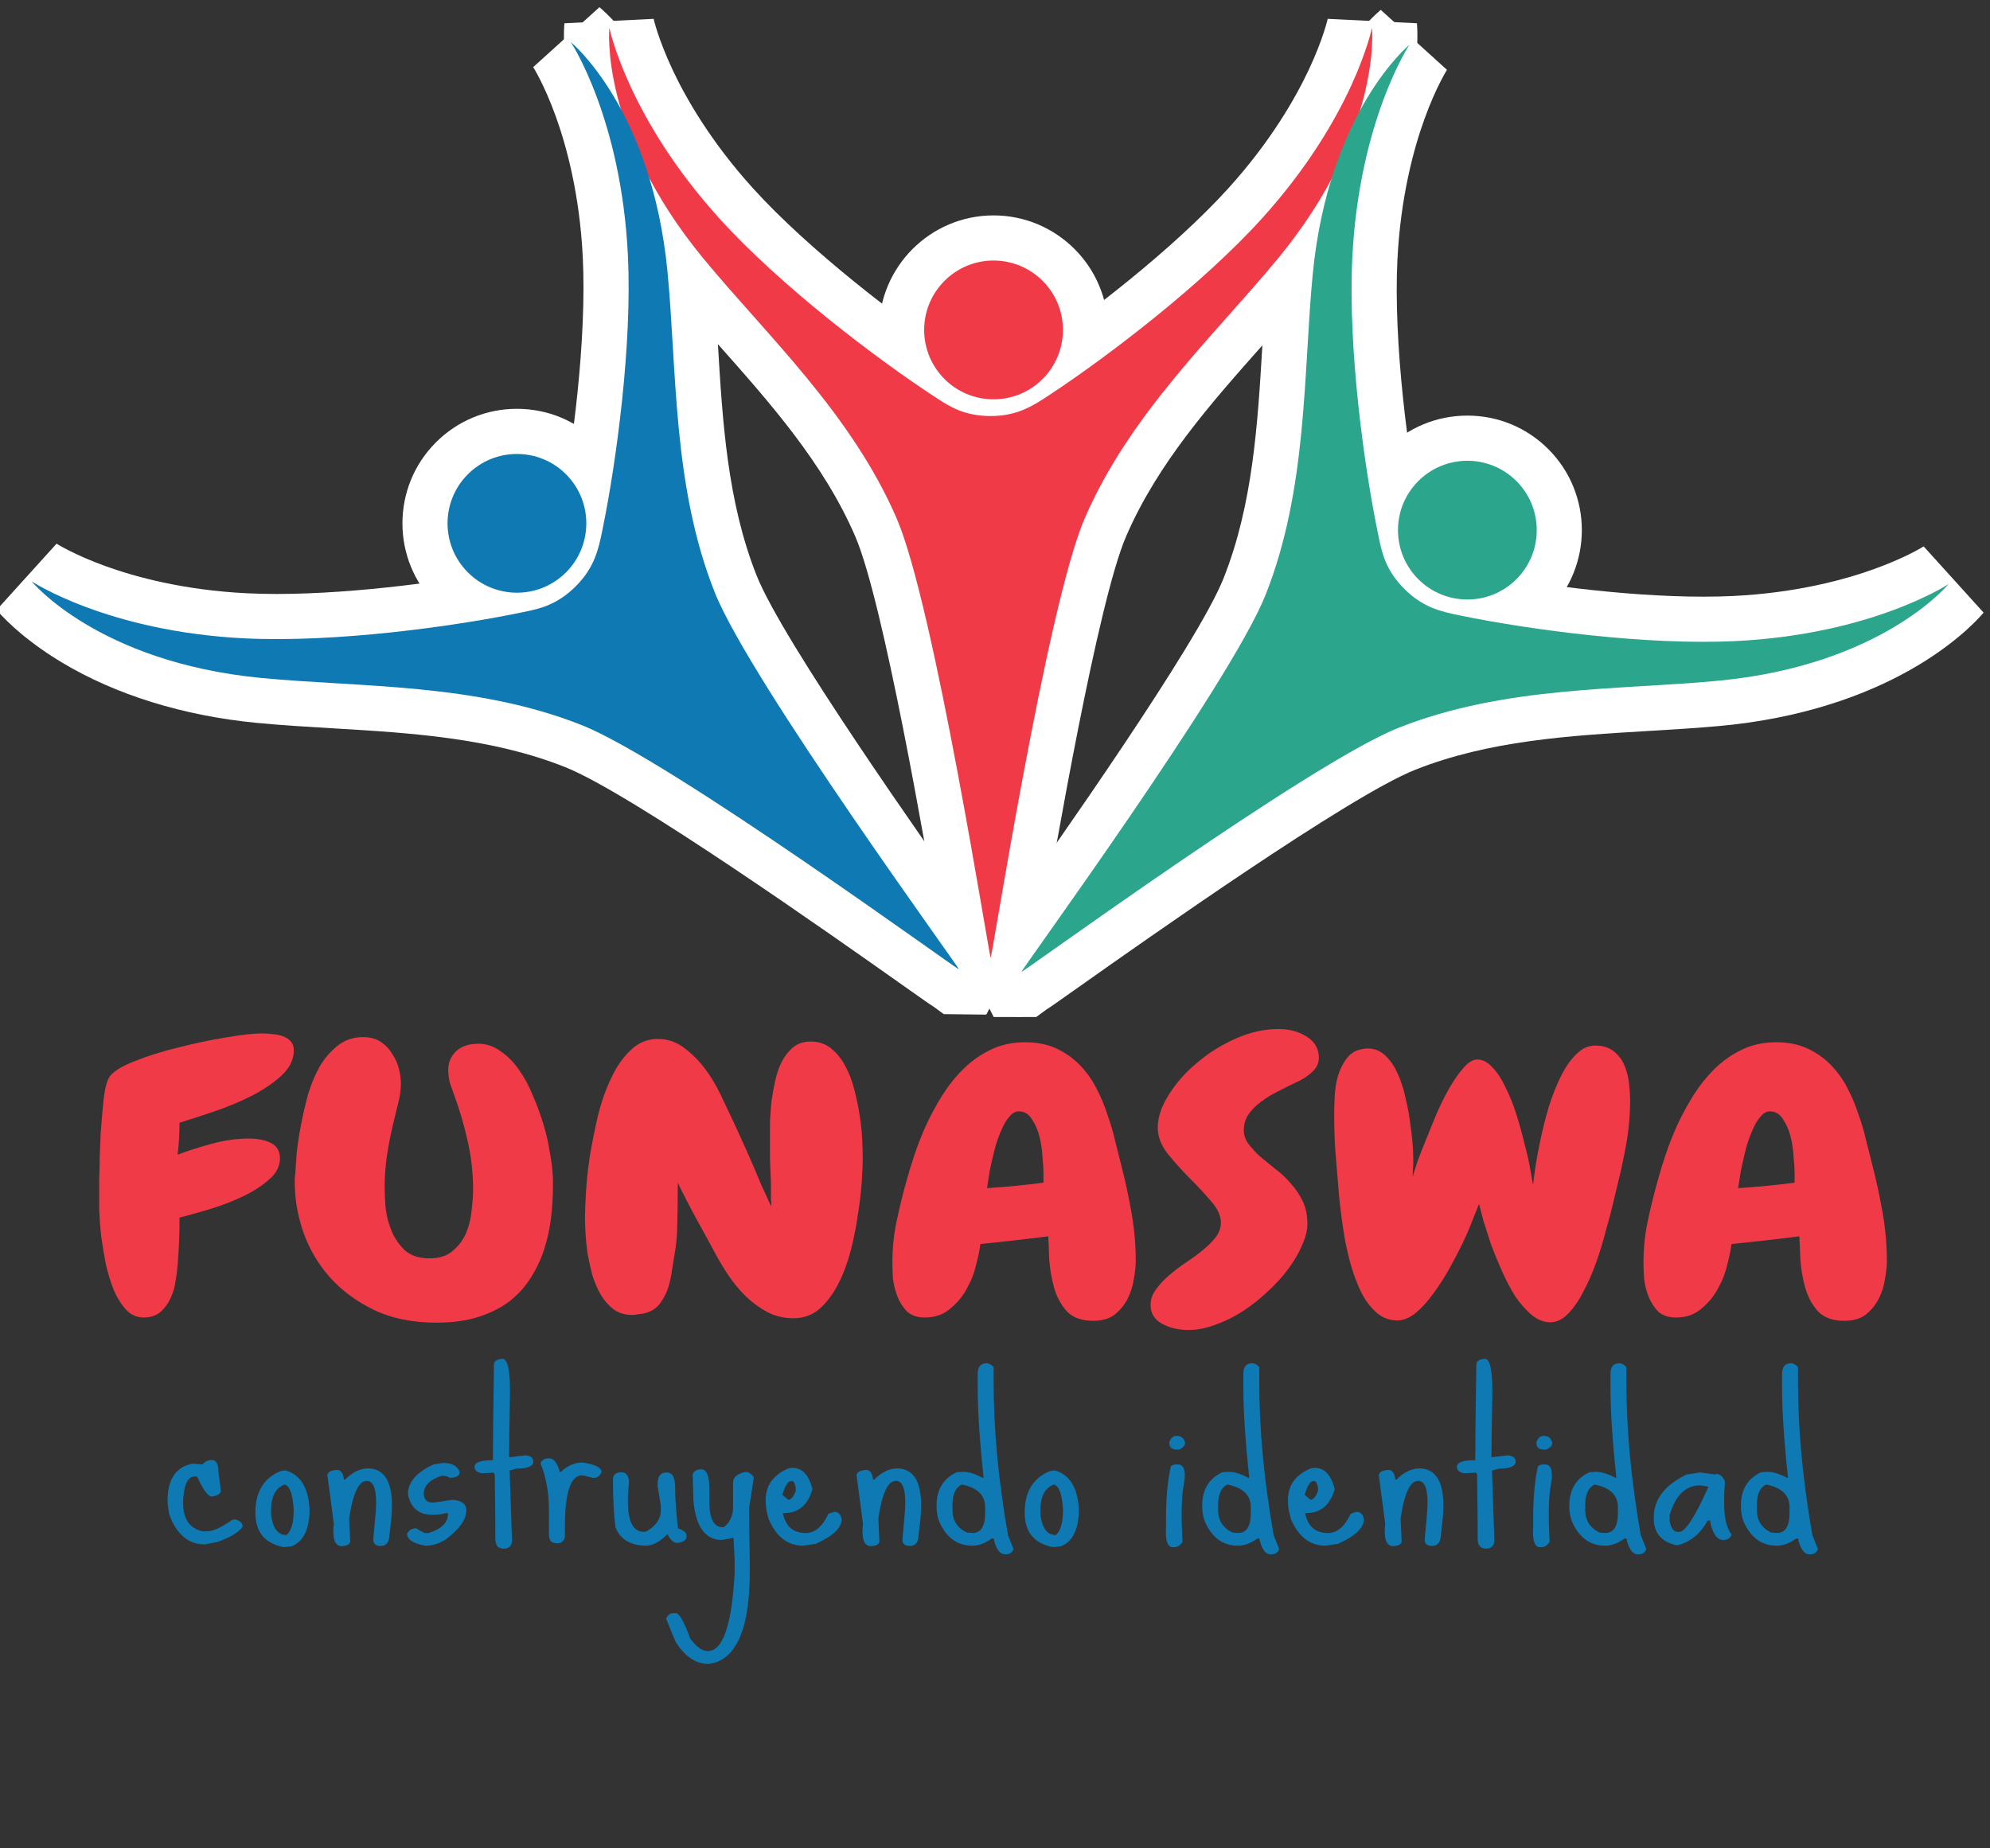 <?xml version="1.0" encoding="UTF-8" standalone="no"?>
<!-- Created with Inkscape (http://www.inkscape.org/) -->

<svg
   xmlns:dc="http://purl.org/dc/elements/1.1/"
   xmlns:cc="http://creativecommons.org/ns#"
   xmlns:rdf="http://www.w3.org/1999/02/22-rdf-syntax-ns#"
   xmlns:svg="http://www.w3.org/2000/svg"
   xmlns="http://www.w3.org/2000/svg"
   xmlns:sodipodi="http://sodipodi.sourceforge.net/DTD/sodipodi-0.dtd"
   xmlns:inkscape="http://www.inkscape.org/namespaces/inkscape"
   id="svg2"
   version="1.1"
   inkscape:version="0.91 r13725"
   xml:space="preserve"
   width="914.114"
   height="849.139"
   viewBox="0 0 914.114 849.139"
   sodipodi:docname="logo.svg"><rect x="0" y="0" width="914.114" height="849.139" fill="#333333" stroke="none"/><defs
     id="defs6"><radialGradient
       fx="0"
       fy="0"
       cx="0"
       cy="0"
       r="1"
       gradientUnits="userSpaceOnUse"
       gradientTransform="matrix(11598.841,0,0,-11598.841,7335.01,7335.01)"
       spreadMethod="pad"
       id="radialGradient14"><stop
         style="stop-opacity:1;stop-color:#50ade5"
         offset="0"
         id="stop16" /><stop
         style="stop-opacity:1;stop-color:#50ade5"
         offset="0.2"
         id="stop18" /><stop
         style="stop-opacity:1;stop-color:#50ade5"
         offset="0.553"
         id="stop20" /><stop
         style="stop-opacity:1;stop-color:#1f2755"
         offset="1"
         id="stop22" /></radialGradient></defs><sodipodi:namedview
     pagecolor="#ffffff"
     bordercolor="#666666"
     borderopacity="1"
     objecttolerance="10"
     gridtolerance="10"
     guidetolerance="10"
     inkscape:pageopacity="0"
     inkscape:pageshadow="2"
     inkscape:window-width="1366"
     inkscape:window-height="719"
     id="namedview4"
     showgrid="false"
     inkscape:zoom="0.33589188"
     inkscape:cx="367.24923"
     inkscape:cy="376.95649"
     inkscape:window-x="0"
     inkscape:window-y="25"
     inkscape:window-maximized="1"
     inkscape:current-layer="g4193"
     fit-margin-top="0"
     fit-margin-left="0"
     fit-margin-right="0"
     fit-margin-bottom="0"
     inkscape:showpageshadow="false"
     showborder="false" /><g
     id="g10"
     inkscape:groupmode="layer"
     inkscape:label="ink_ext_XXXXXX"
     transform="matrix(1.25,0,0,-1.25,-2343.974,3890.974)"><g
       id="g12"
       transform="scale(0.339,0.339)"><flowRoot
         xml:space="preserve"
         id="flowRoot4207"
         style="font-style:normal;font-weight:normal;font-size:70px;line-height:125%;font-family:sans-serif;letter-spacing:0px;word-spacing:0px;fill:#000000;fill-opacity:1;stroke:none;stroke-width:1px;stroke-linecap:butt;stroke-linejoin:miter;stroke-opacity:1"
         transform="matrix(2.359,0,0,-2.359,3988.14,11474.2)"><flowRegion
           id="flowRegion4209"><rect
             id="rect4211"
             width="3500"
             height="816.667"
             x="-3833.333"
             y="1162.984"
             style="font-size:70px" /></flowRegion><flowPara
           id="flowPara4213" /></flowRoot><g
         id="g4223"
         transform="matrix(0.332,0,0,0.332,4159.425,5397.563)"><path
           inkscape:connector-curvature="0"
           id="path26"
           style="fill:#ffffff;fill-opacity:1;fill-rule:evenodd;stroke:none"
           d="m 7376.81,9948.21 c -206.2,0 -373.99,167.79 -373.99,373.99 0,206.2 167.79,374 373.99,374 206.24,0 374.02,-167.8 374.02,-374 0,-206.2 -167.78,-373.99 -374.02,-373.99" /><path
           inkscape:connector-curvature="0"
           id="path28"
           style="fill:#ffffff;fill-opacity:1;fill-rule:evenodd;stroke:none"
           d="m 7240.73,8126.45 -17.66,115 c -0.74,3.12 -1.48,6.66 -2.36,11.14 -1.18,6.07 -2.69,14.36 -4.78,26.13 -3.72,20.96 -8.84,50.74 -15.33,88.49 -45.35,263.97 -183.39,1067.27 -275.27,1280.55 -102.82,238.61 -278.27,436.24 -447.94,627.34 -56.91,64.1 -110.67,124.6 -161.77,186.7 -153.39,186.1 -260.82,390.1 -310.74,589.9 -39.19,157 -30.34,260.6 -29.19,271.9 l 291.19,14.5 -0.18,0.9 c 0.15,-0.6 14.51,-65.7 61.72,-166.4 43.43,-92.6 124.49,-235.2 263.85,-388.9 180.29,-198.8 479.11,-430.3 680.45,-561.3 l 0.44,-0.3 c 32.23,-21 51.7,-33.7 94.25,-33.7 41.69,0 62.25,12.5 108.78,43.2 205.05,135.2 490.58,358.3 666.38,552.1 139.36,153.7 220.39,296.3 263.86,388.9 47.21,100.7 61.57,165.8 61.71,166.4 l -0.2,-0.9 291.22,-14.5 c 1.12,-11.3 9.99,-114.9 -29.23,-271.9 -49.89,-199.8 -157.34,-403.8 -310.71,-589.9 -51.13,-62.1 -104.88,-122.6 -161.76,-186.7 -169.67,-191.1 -345.12,-388.73 -447.95,-627.37 -91.91,-213.34 -229.97,-1016.82 -275.35,-1280.82 -6.46,-37.65 -11.56,-67.37 -15.28,-88.28 -2.06,-11.71 -3.59,-19.99 -4.77,-26.07 -0.86,-4.42 -1.59,-7.96 -2.33,-11.06 L 7494,8125.32 c 0,0 -126.33,-0.14 -126.48,-0.14 -0.06,0 -126.79,1.27 -126.79,1.27" /><path
           inkscape:connector-curvature="0"
           id="path30"
           style="fill:#ffffff;fill-opacity:1;fill-rule:evenodd;stroke:none"
           d="m 5820.59,9316.62 c -99.88,0 -193.8,38.89 -264.45,109.54 -145.82,145.82 -145.82,383.07 0,528.89 70.65,70.65 164.57,109.55 264.47,109.55 99.91,0 193.82,-38.9 264.45,-109.55 145.81,-145.79 145.81,-383.07 0,-528.89 -70.65,-70.65 -164.57,-109.54 -264.47,-109.54" /><path
           inkscape:connector-curvature="0"
           id="path32"
           style="fill:#ffffff;fill-opacity:1;fill-rule:evenodd;stroke:none"
           d="m 7270.04,8087.2 -6.9,0 c -2.71,0 -5.34,0.05 -7.93,0.17 l -41.08,0.51 -33.29,24.41 c -9.58,5.96 -19.34,12.77 -29.9,20.17 -17.55,12.24 -42.14,29.63 -73.28,51.63 -218.62,154.49 -883.85,624.57 -1099.41,710.32 -241.44,96.05 -505.23,111.73 -760.36,126.89 -85.54,5.07 -166.34,9.88 -246.37,17.6 -240.08,23.15 -460.3,91.44 -636.89,197.45 -138.72,83.28 -205.71,162.8 -212.88,171.59 l 195.65,216.17 -0.76,0.5 c 0.53,-0.35 56.76,-36.24 161.29,-74.01 96.19,-34.74 254.33,-78.29 461.54,-88.4 30.32,-1.48 62.87,-2.25 96.81,-2.25 257.57,0 578.01,43.41 781.33,86.43 l 0.5,0.12 c 37.62,7.93 60.33,12.74 90.44,42.84 29.48,29.49 35.2,52.82 46.41,107.43 49.39,240.56 93.5,600.23 80.74,861.63 -10.12,207.2 -53.67,365.4 -88.41,461.6 -37.77,104.5 -73.66,160.7 -74.01,161.3 l 0.5,-0.8 216.17,195.6 c 8.79,-7.1 88.32,-74.1 171.59,-212.8 106.01,-176.6 174.3,-396.9 197.45,-636.9 7.72,-80.1 12.53,-160.9 17.6,-246.4 15.16,-255.1 30.85,-518.92 126.89,-760.36 85.86,-215.85 556.36,-881.59 710.97,-1100.35 21.96,-31.11 39.34,-55.68 51.48,-73.08 6.84,-9.73 11.62,-16.69 15.07,-21.82 2.6,-3.83 4.6,-6.9 6.31,-9.67 l 48.27,-65.73 -39.13,-77.49 c -0.85,-1.8 -1.74,-3.6 -2.68,-5.37 l -0.71,-1.38 -39.27,-77.55 -1.51,0 -0.53,-1 -81.71,1" /><path
           inkscape:connector-curvature="0"
           id="path70"
           style="fill:#ffffff;fill-opacity:1;fill-rule:evenodd;stroke:none"
           d="m 8923.87,9294.41 c -99.87,0 -193.82,38.89 -264.44,109.52 -145.84,145.84 -145.84,383.1 -0.03,528.91 70.65,70.66 164.57,109.56 264.47,109.56 99.91,0 193.83,-38.9 264.45,-109.56 145.81,-145.81 145.81,-383.07 0,-528.91 -70.62,-70.63 -164.54,-109.52 -264.45,-109.52" /><path
           inkscape:connector-curvature="0"
           id="path72"
           style="fill:#ffffff;fill-opacity:1;fill-rule:evenodd;stroke:none"
           d="m 7377.32,8078.38 -38.69,76.43 -1.68,3.21 c -0.74,1.48 -1.48,2.95 -2.18,4.46 l -39.22,77.55 48.3,65.82 c 1.71,2.74 3.71,5.81 6.28,9.64 3.45,5.1 8.23,12 15.01,21.73 12.12,17.31 29.4,41.78 51.27,72.74 154.7,218.86 625.34,884.81 711.27,1100.8 96.04,241.42 111.7,505.24 126.86,760.34 5.1,85.6 9.87,166.4 17.6,246.4 23.18,240.1 91.44,460.3 197.48,636.9 83.27,138.7 162.8,205.7 171.59,212.9 l 216.14,-195.7 0.53,0.8 c -0.38,-0.6 -36.27,-56.8 -74.01,-161.3 -34.77,-96.2 -78.32,-254.4 -88.44,-461.6 -13.06,-268.1 34.47,-643.11 84.22,-878.09 l 0.09,-0.5 c 7.96,-37.63 12.74,-60.33 42.87,-90.44 29.46,-29.49 52.82,-35.21 107.43,-46.41 186.47,-38.31 498.63,-83.01 764.81,-82.98 33.94,0 66.53,0.74 96.81,2.21 207.21,10.12 365.34,53.67 461.54,88.41 104.6,37.77 160.8,73.65 161.3,74.04 l -0.7,-0.53 195.6,-216.15 c -7.2,-8.78 -74.2,-88.31 -212.9,-171.58 -176.6,-106.04 -396.81,-174.3 -636.86,-197.48 -80.03,-7.73 -160.83,-12.5 -246.37,-17.61 -255.13,-15.15 -518.92,-30.84 -760.36,-126.88 -215.91,-85.87 -881.68,-556.4 -1100.48,-711.03 -30.81,-21.79 -55.17,-39.01 -72.54,-51.13 -10.43,-7.31 -20.11,-14.07 -29.6,-19.99 l -34,-24.92 -42.25,-0.06 c -1.98,-0.06 -3.96,-0.09 -5.99,-0.09 -0.06,0 -90.73,0.09 -90.73,0.09" /><path
           inkscape:connector-curvature="0"
           id="path74"
           style="fill:#f03a47;fill-opacity:1;fill-rule:evenodd;stroke:none"
           d="m 8612.46,11308.8 c 0,0 -59.1,-291.6 -360.67,-624.1 -193.91,-213.8 -497.8,-446.6 -694.43,-576.2 -52.01,-34.3 -103.29,-67.5 -189.95,-67.5 -86.64,0 -135.79,32.2 -175.1,57.8 -195.86,127.4 -510.4,366.6 -709.26,585.9 -301.57,332.5 -360.66,624.1 -360.66,624.1 0,0 -34.21,-339.2 306.99,-753.3 204.73,-248.4 483.45,-506.2 631.36,-849.41 124.02,-287.92 304.4,-1448.19 306.67,-1433.33 2.3,-14.86 182.67,1145.41 306.7,1433.33 147.87,343.21 426.59,601.01 631.32,849.41 341.2,414.1 307.03,753.3 307.03,753.3" /><path
           inkscape:connector-curvature="0"
           id="path76"
           style="fill:#f03a47;fill-opacity:1;fill-rule:evenodd;stroke:none"
           d="m 7603.39,10322.2 c 0,-125.1 -101.43,-226.6 -226.58,-226.6 -125.11,0 -226.55,101.5 -226.55,226.6 0,125.1 101.44,226.6 226.55,226.6 125.15,0 226.58,-101.5 226.58,-226.6" /><path
           inkscape:connector-curvature="0"
           id="path78"
           style="fill:#0e79b2;fill-opacity:1;fill-rule:evenodd;stroke:none"
           d="m 5996.68,11262 c 0,0 164.39,-248 186.28,-696.4 14.06,-288.3 -36.21,-667.76 -83.57,-898.47 -12.53,-61.04 -25.33,-120.78 -86.6,-182.02 -61.25,-61.28 -118.78,-73.28 -164.66,-82.98 -228.62,-48.36 -620.18,-101.64 -915.85,-87.2 -448.39,21.89 -696.35,186.28 -696.35,186.28 0,0 215.67,-264.03 749.75,-315.55 320.44,-30.93 699.79,-16.1 1047.07,-154.25 291.27,-115.85 1239.27,-808.78 1230.36,-796.63 12.15,-8.9 -680.78,939.09 -796.63,1230.36 -138.15,347.28 -123.32,726.66 -154.25,1047.06 -51.52,534.1 -315.55,749.8 -315.55,749.8" /><path
           inkscape:connector-curvature="0"
           id="path80"
           style="fill:#0e79b2;fill-opacity:1;fill-rule:evenodd;stroke:none"
           d="m 5980.82,9850.81 c 88.46,-88.46 88.46,-231.92 -0.03,-320.41 -88.46,-88.46 -231.92,-88.46 -320.38,0 -88.49,88.49 -88.49,231.92 0,320.41 88.46,88.46 231.92,88.46 320.41,0" /><path
           inkscape:connector-curvature="0"
           id="path102"
           style="fill:#2ca58d;fill-opacity:1;fill-rule:evenodd;stroke:none"
           d="m 10495.2,9492.33 c 0,0 -248,-164.42 -696.35,-186.3 -288.3,-14.07 -667.77,36.24 -898.45,83.6 -61.04,12.53 -120.78,25.3 -182.06,86.57 -61.24,61.28 -73.24,118.78 -82.94,164.69 -48.36,228.61 -101.65,620.21 -87.23,915.81 21.88,448.4 186.31,696.4 186.31,696.4 0,0 -264.03,-215.7 -315.58,-749.8 -30.9,-320.4 -16.07,-699.76 -154.22,-1047.06 -115.89,-291.28 -808.78,-1239.27 -796.63,-1230.36 -8.94,-12.12 939.06,680.77 1230.36,796.63 347.27,138.15 726.6,123.31 1047.07,154.25 534.02,51.54 749.72,315.57 749.72,315.57" /><path
           inkscape:connector-curvature="0"
           id="path104"
           style="fill:#2ca58d;fill-opacity:1;fill-rule:evenodd;stroke:none"
           d="m 9084.08,9508.2 c -88.49,-88.5 -231.92,-88.47 -320.41,0 -88.47,88.49 -88.47,231.91 0,320.41 88.46,88.46 231.92,88.46 320.41,0 88.46,-88.5 88.46,-231.95 0,-320.41" /></g><g
         id="g4273"
         transform="translate(-5129.29,503.187)"><g
           id="g4193"><g
             transform="matrix(1.371,0,0,-1.054,15322.273,8131.678)"
             style="font-style:normal;font-weight:normal;font-size:40px;line-height:125%;font-family:sans-serif;letter-spacing:0px;word-spacing:0px;fill:#000000;fill-opacity:1;stroke:none;stroke-width:1px;stroke-linecap:butt;stroke-linejoin:miter;stroke-opacity:1"
             id="flowRoot4215"><path
               d="m -3167.756,561.107 q 0,14.365 -9.829,26.084 -9.829,11.719 -24.194,21.17 -13.987,9.073 -29.486,15.877 -15.499,6.805 -26.84,11.341 0,7.939 -0.378,16.255 -0.378,8.317 -1.134,16.633 12.097,-6.049 27.218,-11.341 15.121,-5.292 28.73,-5.292 10.963,0 17.767,4.536 7.183,4.536 7.183,15.877 0,12.475 -9.073,22.304 -8.695,9.829 -21.17,17.39 -12.475,7.561 -26.084,12.853 -13.609,5.292 -23.06,8.317 0,12.475 -0.378,24.95 -0.378,12.097 -1.134,24.194 -0.378,6.049 -1.512,15.121 -0.756,9.073 -3.78,17.768 -2.646,8.317 -7.939,14.743 -5.293,6.049 -13.609,6.049 -7.939,0 -13.609,-7.561 -5.67,-7.939 -9.829,-20.036 -3.78,-12.097 -6.427,-26.84 -2.268,-15.121 -3.78,-29.487 -1.134,-14.365 -1.512,-26.462 0,-12.097 0,-18.524 0,-4.914 0,-14.365 0.378,-9.829 0.378,-21.548 0.378,-11.719 0.756,-24.572 0.756,-12.853 1.512,-24.194 0.756,-11.719 1.89,-20.414 1.512,-9.073 3.402,-13.231 4.158,-8.317 19.658,-16.255 15.877,-8.317 35.157,-14.365 19.28,-6.427 37.425,-10.207 18.524,-4.158 28.352,-4.158 4.536,0 8.695,0.756 4.536,0.378 8.317,2.268 3.78,1.89 6.048,5.292 2.268,3.402 2.268,9.073 z"
               style="font-style:normal;font-variant:normal;font-weight:normal;font-stretch:normal;font-size:387.106px;font-family:Chewy;-inkscape-font-specification:Chewy;fill:#f03a47;fill-opacity:1"
               id="path4167" /><path
               d="m -2962.861,701.358 q 0,15.499 -1.512,32.133 -1.512,16.255 -5.292,31.755 -3.78,15.499 -10.585,29.487 -6.426,13.609 -16.633,24.194 -10.207,10.207 -24.572,16.255 -14.365,6.049 -33.645,6.049 -28.352,0 -49.522,-13.231 -20.792,-13.231 -34.779,-33.645 -13.987,-20.792 -20.792,-46.12 -6.805,-25.706 -6.805,-50.656 0,-2.646 0,-4.914 0,-2.268 0.378,-4.158 0.378,-7.939 1.134,-21.548 1.134,-13.609 3.402,-29.109 2.268,-15.499 5.67,-31.755 3.78,-16.255 9.451,-29.109 6.049,-12.853 14.365,-21.17 8.317,-8.317 19.658,-8.317 8.317,0 13.987,4.914 5.67,4.914 9.073,12.475 3.78,7.183 5.293,15.499 1.512,7.939 1.512,14.743 0,10.207 -2.268,20.792 -1.89,10.207 -3.78,20.414 -3.024,16.255 -4.914,32.511 -1.89,16.255 -1.89,33.267 0,8.695 0.756,21.17 1.134,12.475 4.914,24.194 3.78,11.341 10.585,19.658 7.183,7.939 19.28,7.939 11.719,0 18.524,-7.939 7.183,-7.939 10.585,-18.902 3.402,-10.963 4.158,-23.06 1.134,-12.097 1.134,-20.792 0,-24.95 -4.158,-49.144 -4.158,-24.572 -10.963,-48.766 -1.89,-6.427 -3.402,-12.853 -1.134,-6.427 -1.134,-12.853 0,-10.585 6.048,-18.524 6.427,-7.939 17.768,-7.939 9.451,0 17.39,7.561 8.317,7.183 14.743,19.28 6.427,11.719 10.963,26.462 4.914,14.743 8.317,29.487 3.402,14.365 4.914,27.596 1.89,13.231 2.268,21.548 0.378,3.78 0.378,7.561 0,3.402 0,7.561 z"
               style="font-style:normal;font-variant:normal;font-weight:normal;font-stretch:normal;font-size:387.106px;font-family:Chewy;-inkscape-font-specification:Chewy;fill:#f03a47;fill-opacity:1"
               id="path4169" /><path
               d="m -2717.896,671.871 q 0,8.317 -0.756,23.816 -0.756,15.121 -3.024,33.645 -1.89,18.146 -5.67,37.425 -3.78,18.902 -9.829,34.401 -6.048,15.499 -14.743,25.706 -8.695,9.829 -20.792,9.829 -11.341,0 -20.792,-6.427 -9.451,-6.805 -17.012,-16.255 -7.561,-9.829 -13.231,-20.792 -5.67,-10.963 -9.451,-20.036 -7.939,-19.28 -15.877,-37.803 -7.939,-18.902 -15.121,-38.181 l 0,10.585 q 0,16.255 -0.378,32.511 0,15.877 -2.268,31.755 -0.756,6.427 -1.89,15.121 -0.756,8.317 -2.646,16.633 -1.89,8.317 -5.67,15.499 -3.402,7.183 -9.451,10.585 -3.402,1.89 -6.426,2.268 -2.646,0.378 -6.048,1.134 l -1.134,0 q -8.695,0 -14.743,-5.67 -6.049,-6.049 -10.207,-15.121 -4.158,-9.451 -6.805,-20.792 -2.268,-11.719 -3.78,-22.682 -1.134,-11.341 -1.512,-20.792 -0.378,-9.451 -0.378,-15.121 0,-8.695 0.756,-25.328 0.756,-17.011 3.024,-37.425 2.646,-20.414 6.427,-41.962 4.158,-21.548 10.585,-38.937 6.427,-17.768 15.499,-28.731 9.073,-11.341 21.17,-11.341 11.719,0 20.792,9.073 9.451,9.073 16.634,21.548 7.183,12.475 12.097,26.084 4.915,13.609 8.317,22.682 6.426,17.768 12.475,35.535 6.048,17.39 11.719,35.535 0.378,0.756 1.512,4.158 1.134,3.402 2.646,7.561 1.512,4.536 3.78,10.207 0,-4.914 -0.378,-6.805 0,-2.268 0,-3.78 0,-1.89 0,-4.536 0,-2.646 0,-8.317 -0.378,-12.475 -0.756,-24.95 0,-12.475 0,-24.572 0,-5.292 0,-14.743 0.378,-9.451 1.134,-20.036 1.134,-10.963 3.024,-21.926 1.89,-10.963 5.292,-19.658 3.78,-9.073 9.073,-14.743 5.67,-5.67 13.609,-5.67 9.451,0 16.255,7.183 6.805,7.183 11.341,18.524 4.536,10.963 7.183,24.95 2.646,13.609 4.158,26.84 1.512,13.231 1.89,24.572 0.378,11.341 0.378,17.768 z"
               style="font-style:normal;font-variant:normal;font-weight:normal;font-stretch:normal;font-size:387.106px;font-family:Chewy;-inkscape-font-specification:Chewy;fill:#f03a47;fill-opacity:1"
               id="path4171" /><path
               d="m -2502.039,778.098 q 0,7.561 -1.512,18.146 -1.134,10.585 -4.914,20.414 -3.78,9.451 -10.207,16.255 -6.427,6.427 -17.012,6.427 -13.987,0 -21.17,-10.207 -6.805,-10.207 -9.829,-24.194 -3.024,-14.365 -3.78,-29.109 -0.378,-14.743 -0.756,-23.438 -27.218,4.536 -53.681,7.939 -0.756,8.695 -3.402,21.548 -2.268,12.853 -7.561,24.95 -4.914,11.719 -13.231,20.414 -7.939,8.695 -19.658,8.695 -9.073,0 -14.365,-6.427 -4.914,-6.805 -7.561,-15.877 -2.646,-9.073 -3.402,-18.524 -0.378,-9.829 -0.378,-16.255 0,-21.548 3.402,-42.34 3.402,-21.17 7.939,-41.962 2.268,-10.963 6.048,-25.706 3.78,-14.743 9.073,-30.243 5.67,-15.877 12.853,-30.999 7.561,-15.499 17.012,-27.596 9.451,-12.097 21.548,-19.658 12.097,-7.561 26.84,-7.561 14.365,0 24.95,6.427 10.585,6.427 18.524,17.011 7.939,10.585 13.231,24.194 5.293,13.231 8.695,27.218 3.78,13.609 6.048,26.84 2.646,13.231 4.536,23.438 4.914,24.572 8.317,49.9 3.402,24.95 3.402,50.278 z m -72.96,-91.862 q 0,-4.536 -0.756,-14.743 -0.378,-10.585 -2.268,-20.792 -1.89,-10.585 -6.048,-18.524 -3.78,-8.317 -10.585,-8.317 -3.78,0 -7.183,5.292 -3.402,4.914 -6.048,12.853 -2.646,7.561 -4.915,17.011 -1.89,9.451 -3.402,18.146 -1.512,8.695 -2.268,15.877 -0.756,6.805 -1.134,9.829 22.682,-1.89 44.608,-5.67 l 0,-10.963 z"
               style="font-style:normal;font-variant:normal;font-weight:normal;font-stretch:normal;font-size:387.106px;font-family:Chewy;-inkscape-font-specification:Chewy;fill:#f03a47;fill-opacity:1"
               id="path4173" /><path
               d="m -2357.253,568.668 q 0,8.695 -5.67,15.121 -5.293,6.427 -12.853,10.585 -6.805,4.158 -13.987,9.073 -7.183,4.536 -13.231,10.585 -6.048,5.67 -9.829,12.853 -3.78,7.183 -3.78,16.255 0,7.939 3.78,14.365 3.78,6.427 9.073,12.853 5.67,6.049 12.097,12.853 6.805,6.427 12.097,14.743 5.67,7.939 9.451,18.146 3.78,10.207 3.78,23.816 0,9.451 -4.158,21.548 -3.78,11.719 -10.585,23.816 -6.805,12.097 -16.255,23.438 -9.073,11.341 -19.658,20.414 -10.207,8.695 -21.548,13.987 -11.341,5.67 -21.926,5.67 -11.719,0 -20.792,-6.427 -9.073,-6.427 -9.073,-19.28 0,-8.695 4.158,-15.877 4.158,-7.561 10.207,-14.365 6.048,-6.805 13.231,-13.231 7.561,-6.427 13.609,-12.853 6.049,-6.427 10.207,-13.231 4.158,-7.183 4.158,-15.121 0,-10.963 -7.939,-22.304 -7.561,-11.719 -17.012,-23.816 -9.451,-12.475 -17.39,-25.328 -7.561,-12.853 -7.561,-26.084 0,-16.255 8.695,-34.023 8.695,-18.146 22.304,-32.889 13.609,-15.121 30.621,-24.95 17.012,-9.829 33.645,-9.829 13.231,0 22.682,7.939 9.451,7.939 9.451,21.548 z"
               style="font-style:normal;font-variant:normal;font-weight:normal;font-stretch:normal;font-size:387.106px;font-family:Chewy;-inkscape-font-specification:Chewy;fill:#f03a47;fill-opacity:1"
               id="path4175" /><path
               d="m -2111.153,612.142 q 0,22.682 -3.024,44.986 -3.024,21.926 -7.183,43.474 -1.134,5.67 -3.402,18.524 -2.268,12.475 -5.67,27.974 -3.024,15.499 -7.561,32.133 -4.536,16.633 -10.207,30.243 -5.293,13.609 -12.097,22.682 -6.426,8.695 -13.987,8.695 -7.561,0 -14.743,-7.561 -6.805,-7.561 -12.853,-18.902 -5.67,-11.719 -10.585,-26.084 -4.915,-14.365 -8.695,-27.596 -3.402,-13.609 -6.048,-24.572 -2.268,-11.341 -3.402,-17.011 -1.512,4.914 -4.915,15.877 -3.024,10.585 -7.939,24.194 -4.915,13.231 -10.963,27.218 -6.048,13.987 -12.853,25.706 -6.427,11.719 -13.609,19.28 -7.183,7.561 -14.365,7.561 -9.451,0 -16.633,-8.317 -7.183,-8.317 -12.097,-21.17 -4.914,-13.231 -8.317,-29.109 -3.402,-16.255 -5.293,-31.755 -1.89,-15.877 -3.024,-29.487 -1.134,-13.609 -1.512,-21.548 -1.134,-18.146 -2.268,-35.535 -0.756,-17.39 -0.756,-35.535 0,-6.427 0.378,-17.39 0.378,-11.341 2.646,-21.926 2.646,-10.963 7.561,-18.902 5.292,-8.317 15.121,-9.073 8.317,-0.378 14.365,6.805 6.048,7.183 10.207,19.28 4.158,11.719 6.427,26.462 2.646,14.365 3.78,27.974 1.512,13.609 1.89,24.95 0.378,11.341 0,16.633 l -0.378,9.829 q 1.134,-4.914 3.78,-15.499 3.024,-10.585 7.183,-23.816 4.158,-13.609 8.695,-27.596 4.914,-14.365 10.207,-26.084 5.293,-11.719 10.585,-19.28 5.293,-7.939 10.207,-8.317 6.427,-0.378 12.097,7.561 6.048,7.939 10.585,20.792 4.914,12.475 8.695,27.974 3.78,15.499 6.426,30.243 3.024,14.365 4.536,26.084 1.512,11.719 2.268,16.633 0.378,-6.049 1.89,-18.902 1.512,-13.231 4.158,-29.109 2.646,-16.255 6.427,-32.889 4.158,-17.011 9.451,-30.999 5.293,-13.987 12.097,-22.682 6.805,-9.073 15.121,-9.073 9.451,0 15.121,6.427 5.67,6.049 8.317,15.121 2.646,8.695 3.402,18.524 0.756,9.451 0.756,15.877 z"
               style="font-style:normal;font-variant:normal;font-weight:normal;font-stretch:normal;font-size:387.106px;font-family:Chewy;-inkscape-font-specification:Chewy;fill:#f03a47;fill-opacity:1"
               id="path4177" /><path
               d="m -1908.149,778.098 q 0,7.561 -1.512,18.146 -1.134,10.585 -4.914,20.414 -3.78,9.451 -10.207,16.255 -6.427,6.427 -17.012,6.427 -13.987,0 -21.17,-10.207 -6.805,-10.207 -9.829,-24.194 -3.024,-14.365 -3.78,-29.109 -0.378,-14.743 -0.756,-23.438 -27.218,4.536 -53.681,7.939 -0.756,8.695 -3.402,21.548 -2.268,12.853 -7.561,24.95 -4.914,11.719 -13.231,20.414 -7.939,8.695 -19.658,8.695 -9.073,0 -14.365,-6.427 -4.914,-6.805 -7.561,-15.877 -2.646,-9.073 -3.402,-18.524 -0.378,-9.829 -0.378,-16.255 0,-21.548 3.402,-42.34 3.402,-21.17 7.939,-41.962 2.268,-10.963 6.048,-25.706 3.78,-14.743 9.073,-30.243 5.67,-15.877 12.853,-30.999 7.561,-15.499 17.011,-27.596 9.451,-12.097 21.548,-19.658 12.097,-7.561 26.84,-7.561 14.365,0 24.95,6.427 10.585,6.427 18.524,17.011 7.939,10.585 13.231,24.194 5.293,13.231 8.695,27.218 3.78,13.609 6.048,26.84 2.646,13.231 4.536,23.438 4.915,24.572 8.317,49.9 3.402,24.95 3.402,50.278 z m -72.96,-91.862 q 0,-4.536 -0.756,-14.743 -0.378,-10.585 -2.268,-20.792 -1.89,-10.585 -6.048,-18.524 -3.78,-8.317 -10.585,-8.317 -3.78,0 -7.183,5.292 -3.402,4.914 -6.048,12.853 -2.646,7.561 -4.914,17.011 -1.89,9.451 -3.402,18.146 -1.512,8.695 -2.268,15.877 -0.756,6.805 -1.134,9.829 22.682,-1.89 44.608,-5.67 l 0,-10.963 z"
               style="font-style:normal;font-variant:normal;font-weight:normal;font-stretch:normal;font-size:387.106px;font-family:Chewy;-inkscape-font-specification:Chewy;fill:#f03a47;fill-opacity:1"
               id="path4179" /></g><g
             transform="matrix(2.359,0,0,-1.88,19289.676,8546.583)"
             style="font-style:normal;font-weight:normal;font-size:150px;line-height:125%;font-family:sans-serif;letter-spacing:0px;word-spacing:0px;fill:#0e79b2;fill-opacity:1;stroke:none;stroke-width:1px;stroke-linecap:butt;stroke-linejoin:miter;stroke-opacity:1"
             id="flowRoot4265"><path
               d="m -3560.507,771.508 q 3.052,0 3.052,7.202 l 1.099,10.376 q 0,2.686 -4.15,3.54 -2.563,0 -6.592,-11.108 l -0.366,-0.488 -0.855,0 q -4.761,0 -5.371,13.55 l 0,1.831 q 0,13.794 8.911,16.235 l 2.319,0 q 3.784,0 11.475,-6.714 l 0.855,0 0,-0.244 q 3.784,1.099 3.784,4.272 -2.686,4.883 -11.475,8.789 l -5.859,1.465 q -11.475,0 -16.48,-17.578 l -0.732,-6.592 0,-0.732 q 0,-18.677 11.23,-21.606 l 1.099,0 3.784,0.366 q 1.709,-2.563 4.272,-2.563 z"
               style="font-style:normal;font-variant:normal;font-weight:normal;font-stretch:normal;font-size:125px;font-family:'Sue Ellen Francisco';-inkscape-font-specification:'Sue Ellen Francisco';fill:#0e79b2;fill-opacity:1"
               id="path4182" /><path
               d="m -3526.693,777.49 q 10.498,3.784 11.108,23.193 l 0,0.732 q -0.488,16.235 -8.423,19.897 l -3.418,0.488 q -13.062,-3.174 -13.062,-19.653 l 0,-0.366 q 0,-17.822 11.475,-23.804 l 2.319,-0.488 z m -6.592,23.193 0,2.686 q 1.343,11.475 7.08,11.475 3.296,-3.662 3.296,-14.16 l 0,-0.732 q -0.61,-13.062 -4.15,-14.282 -6.226,2.808 -6.226,15.015 z"
               style="font-style:normal;font-variant:normal;font-weight:normal;font-stretch:normal;font-size:125px;font-family:'Sue Ellen Francisco';-inkscape-font-specification:'Sue Ellen Francisco';fill:#0e79b2;fill-opacity:1"
               id="path4184" /><path
               d="m -3488.119,776.391 q 12.329,0.977 10.01,29.663 l -0.977,10.864 q -0.733,4.395 -4.272,4.15 -3.296,-0.244 -2.93,-4.395 l 0.855,-11.841 q 1.709,-20.874 -3.662,-21.24 -5.737,-0.488 -8.301,21.729 l 0.488,13.184 q -0.244,2.563 -4.15,2.686 -4.517,-0.366 -3.418,-12.939 l -2.93,-27.954 q 0.244,-2.808 4.517,-3.052 2.563,0.122 3.052,5.493 l 0.488,0.122 q 5.493,-6.836 11.23,-6.47 z"
               style="font-style:normal;font-variant:normal;font-weight:normal;font-stretch:normal;font-size:125px;font-family:'Sue Ellen Francisco';-inkscape-font-specification:'Sue Ellen Francisco';fill:#0e79b2;fill-opacity:1"
               id="path4186" /><path
               d="m -3454.306,773.217 q 6.348,0 7.691,5.371 0,2.563 -3.418,3.174 l -1.099,0 q -1.587,-1.099 -2.808,-1.099 l -1.099,0 q -8.057,3.418 -8.057,10.254 l 0,1.099 q 0.61,4.028 3.784,4.028 l 1.099,0 8.423,-1.587 q 6.226,0.732 6.226,6.104 0,7.935 -9.643,16.968 -4.517,3.418 -9.155,3.418 -8.423,-1.831 -8.423,-6.958 1.221,-3.052 4.15,-3.052 l 3.784,2.686 1.953,0 q 8.911,-3.418 8.911,-11.108 l -0.488,-0.488 q -3.052,1.099 -6.836,1.099 -9.033,0 -11.108,-11.719 0,-10.62 11.841,-17.334 l 4.272,-0.854 z"
               style="font-style:normal;font-variant:normal;font-weight:normal;font-stretch:normal;font-size:125px;font-family:'Sue Ellen Francisco';-inkscape-font-specification:'Sue Ellen Francisco';fill:#0e79b2;fill-opacity:1"
               id="path4188" /><path
               d="m -3426.962,713.159 q 3.906,0 3.418,23.56 -0.366,23.438 -0.366,33.203 l 0.244,0 7.324,-1.099 q 3.54,0.488 3.54,3.54 0,4.15 -7.69,4.15 l -3.174,1.099 1.099,40.894 q -0.488,4.15 -3.784,4.15 -3.906,0 -3.906,-5.737 l 0,-9.644 -0.244,-27.222 -0.488,-1.221 -5.371,0.366 q -3.418,-0.732 -3.418,-3.784 0,-3.784 8.423,-3.784 l 0,-0.488 q 0,-15.625 0.488,-54.565 0,-3.052 3.906,-3.418 z"
               style="font-style:normal;font-variant:normal;font-weight:normal;font-stretch:normal;font-size:125px;font-family:'Sue Ellen Francisco';-inkscape-font-specification:'Sue Ellen Francisco';fill:#0e79b2;fill-opacity:1"
               id="path4190" /><path
               d="m -3405.6,770.532 q 3.296,0 5.005,7.935 l 0.366,0 q 4.639,-5.493 10.01,-5.493 8.789,1.587 8.789,5.493 -1.099,3.418 -3.784,3.418 l -4.639,-1.465 -1.221,0 q -7.202,1.343 -7.202,29.663 l 0,5.737 q -0.732,3.784 -3.418,3.784 -3.906,0 -3.906,-4.639 l 0,-14.16 q 0,-15.625 -3.906,-27.344 0.977,-2.93 3.906,-2.93 z"
               style="font-style:normal;font-variant:normal;font-weight:normal;font-stretch:normal;font-size:125px;font-family:'Sue Ellen Francisco';-inkscape-font-specification:'Sue Ellen Francisco';fill:#0e79b2;fill-opacity:1"
               id="path4192" /><path
               d="m -3351.523,778.71 q 3.906,0 3.906,8.545 0,9.766 1.343,23.682 3.906,1.709 3.906,4.15 l 0,0.488 q 0,3.052 -4.15,3.784 -2.686,0 -4.639,-5.127 -5.127,6.714 -10.01,6.714 -10.864,-0.366 -13.916,-10.864 -1.099,-11.719 -1.099,-24.902 l 0,-2.319 q 0,-4.272 3.906,-4.272 2.808,0 3.418,4.639 l 0,1.953 q -2.442,29.053 7.69,27.71 6.714,-4.517 6.958,-11.841 l 0,-3.418 -1.465,-11.108 0,-1.221 q 0,-6.592 4.15,-6.592 z"
               style="font-style:normal;font-variant:normal;font-weight:normal;font-stretch:normal;font-size:125px;font-family:'Sue Ellen Francisco';-inkscape-font-specification:'Sue Ellen Francisco';fill:#0e79b2;fill-opacity:1"
               id="path4194" /><path
               d="m -3335.653,776.879 q 3.784,0 3.784,11.475 l 0,7.446 q 0,14.526 6.226,14.526 l 0.366,0 q 4.272,-4.272 4.272,-11.475 l 0,-14.282 q 0,-4.395 5.371,-6.104 l 1.465,0 q 2.686,2.075 2.686,3.418 l -2.197,17.7 0.366,30.64 0,5.859 q 0,45.41 -15.747,52.246 l -3.052,0.854 q -9.033,0 -15.381,-13.062 l -4.272,-13.062 q 1.099,-3.174 3.418,-3.174 l 1.099,0 q 2.319,0 6.592,14.648 4.272,7.202 8.057,7.202 10.376,0 12.329,-44.922 l 0,-7.69 -0.488,-12.695 -5.371,1.221 q -11.353,0 -13.062,-22.339 l -0.366,-15.747 q 1.099,-2.686 3.906,-2.686 z"
               style="font-style:normal;font-variant:normal;font-weight:normal;font-stretch:normal;font-size:125px;font-family:'Sue Ellen Francisco';-inkscape-font-specification:'Sue Ellen Francisco';fill:#0e79b2;fill-opacity:1"
               id="path4196" /><path
               d="m -3293.783,776.025 q 6.836,0 9.277,12.329 -3.174,13.794 -13.062,13.794 l -0.488,0 0,0.366 q 1.953,11.108 10.376,11.108 6.47,0 10.498,-11.108 l 2.686,-1.099 q 2.686,0 3.418,4.15 0,7.568 -11.841,14.282 l -5.859,1.099 q -10.498,0 -15.747,-15.015 -1.465,-5.981 -1.465,-9.888 l 0,-1.587 q 0,-12.451 10.376,-18.066 l 1.831,-0.366 z m -4.517,15.381 0,0.244 2.686,2.808 q 1.831,0 3.418,-5.005 l 0,-1.953 q -0.61,-3.784 -1.587,-3.784 l -0.732,0 q -1.831,0 -3.784,7.69 z"
               style="font-style:normal;font-variant:normal;font-weight:normal;font-stretch:normal;font-size:125px;font-family:'Sue Ellen Francisco';-inkscape-font-specification:'Sue Ellen Francisco';fill:#0e79b2;fill-opacity:1"
               id="path4198" /><path
               d="m -3244.955,776.391 q 12.329,0.977 10.01,29.663 l -0.977,10.864 q -0.732,4.395 -4.272,4.15 -3.296,-0.244 -2.93,-4.395 l 0.855,-11.841 q 1.709,-20.874 -3.662,-21.24 -5.737,-0.488 -8.301,21.729 l 0.488,13.184 q -0.244,2.563 -4.15,2.686 -4.517,-0.366 -3.418,-12.939 l -2.93,-27.954 q 0.244,-2.808 4.517,-3.052 2.563,0.122 3.052,5.493 l 0.488,0.122 q 5.493,-6.836 11.23,-6.47 z"
               style="font-style:normal;font-variant:normal;font-weight:normal;font-stretch:normal;font-size:125px;font-family:'Sue Ellen Francisco';-inkscape-font-specification:'Sue Ellen Francisco';fill:#0e79b2;fill-opacity:1"
               id="path4200" /><path
               d="m -3204.428,715.722 q 1.465,0 3.174,2.197 l 0,9.155 q 0,40.527 6.592,87.769 l 2.563,8.057 q -0.855,3.052 -3.784,3.052 -3.784,0 -5.371,-9.155 l -0.855,0 q -4.517,4.15 -8.911,4.15 -10.01,0 -14.893,-12.939 -1.587,-4.272 -1.587,-10.132 0,-13.916 9.277,-19.287 l 2.686,-0.244 0.366,0 q 3.662,0 8.789,3.418 l 0.488,0 0,-0.366 q -2.686,-31.494 -2.686,-51.514 l 0,-8.179 q 0,-5.981 4.15,-5.981 z m -15.747,81.787 0,2.808 q 0,9.033 6.592,13.062 l 2.563,0.244 q 5.859,0 5.859,-11.475 l 0,-3.418 q 0,-10.376 -10.742,-13.062 -4.272,2.563 -4.272,11.841 z"
               style="font-style:normal;font-variant:normal;font-weight:normal;font-stretch:normal;font-size:125px;font-family:'Sue Ellen Francisco';-inkscape-font-specification:'Sue Ellen Francisco';fill:#0e79b2;fill-opacity:1"
               id="path4202" /><path
               d="m -3173.178,777.49 q 10.498,3.784 11.108,23.193 l 0,0.732 q -0.488,16.235 -8.423,19.897 l -3.418,0.488 q -13.062,-3.174 -13.062,-19.653 l 0,-0.366 q 0,-17.822 11.475,-23.804 l 2.319,-0.488 z m -6.592,23.193 0,2.686 q 1.343,11.475 7.08,11.475 3.296,-3.662 3.296,-14.16 l 0,-0.732 q -0.61,-13.062 -4.15,-14.282 -6.226,2.808 -6.226,15.015 z"
               style="font-style:normal;font-variant:normal;font-weight:normal;font-stretch:normal;font-size:125px;font-family:'Sue Ellen Francisco';-inkscape-font-specification:'Sue Ellen Francisco';fill:#0e79b2;fill-opacity:1"
               id="path4204" /><path
               d="m -3117.148,757.592 q 3.174,0 3.906,4.15 0,1.953 -2.686,3.784 l -1.221,0 q -3.418,0 -3.418,-4.15 0.977,-3.784 3.418,-3.784 z m 0.855,16.479 q 4.15,0.61 2.319,12.329 -1.465,9.644 -0.488,32.349 -1.831,3.54 -4.761,3.052 -3.418,-0.488 -2.808,-12.085 -0.244,-20.264 2.075,-33.936 0.244,-1.831 3.662,-1.709 z"
               style="font-style:normal;font-variant:normal;font-weight:normal;font-stretch:normal;font-size:125px;font-family:'Sue Ellen Francisco';-inkscape-font-specification:'Sue Ellen Francisco';fill:#0e79b2;fill-opacity:1"
               id="path4206" /><path
               d="m -3082.357,715.722 q 1.465,0 3.174,2.197 l 0,9.155 q 0,40.527 6.592,87.769 l 2.563,8.057 q -0.855,3.052 -3.784,3.052 -3.784,0 -5.371,-9.155 l -0.855,0 q -4.517,4.15 -8.911,4.15 -10.01,0 -14.893,-12.939 -1.587,-4.272 -1.587,-10.132 0,-13.916 9.277,-19.287 l 2.686,-0.244 0.366,0 q 3.662,0 8.789,3.418 l 0.488,0 0,-0.366 q -2.686,-31.494 -2.686,-51.514 l 0,-8.179 q 0,-5.981 4.15,-5.981 z m -15.747,81.787 0,2.808 q 0,9.033 6.592,13.062 l 2.563,0.244 q 5.859,0 5.859,-11.475 l 0,-3.418 q 0,-10.376 -10.742,-13.062 -4.272,2.563 -4.272,11.841 z"
               style="font-style:normal;font-variant:normal;font-weight:normal;font-stretch:normal;font-size:125px;font-family:'Sue Ellen Francisco';-inkscape-font-specification:'Sue Ellen Francisco';fill:#0e79b2;fill-opacity:1"
               id="path4208" /><path
               d="m -3053.793,776.025 q 6.836,0 9.277,12.329 -3.174,13.794 -13.062,13.794 l -0.488,0 0,0.366 q 1.953,11.108 10.376,11.108 6.47,0 10.498,-11.108 l 2.686,-1.099 q 2.686,0 3.418,4.15 0,7.568 -11.841,14.282 l -5.859,1.099 q -10.498,0 -15.747,-15.015 -1.465,-5.981 -1.465,-9.888 l 0,-1.587 q 0,-12.451 10.376,-18.066 l 1.831,-0.366 z m -4.517,15.381 0,0.244 2.686,2.808 q 1.831,0 3.418,-5.005 l 0,-1.953 q -0.61,-3.784 -1.587,-3.784 l -0.732,0 q -1.831,0 -3.784,7.69 z"
               style="font-style:normal;font-variant:normal;font-weight:normal;font-stretch:normal;font-size:125px;font-family:'Sue Ellen Francisco';-inkscape-font-specification:'Sue Ellen Francisco';fill:#0e79b2;fill-opacity:1"
               id="path4210" /><path
               d="m -3004.965,776.391 q 12.329,0.977 10.01,29.663 l -0.977,10.864 q -0.733,4.395 -4.272,4.15 -3.296,-0.244 -2.93,-4.395 l 0.855,-11.841 q 1.709,-20.874 -3.662,-21.24 -5.737,-0.488 -8.301,21.729 l 0.488,13.184 q -0.244,2.563 -4.15,2.686 -4.517,-0.366 -3.418,-12.939 l -2.93,-27.954 q 0.244,-2.808 4.517,-3.052 2.563,0.122 3.052,5.493 l 0.488,0.122 q 5.493,-6.836 11.23,-6.47 z"
               style="font-style:normal;font-variant:normal;font-weight:normal;font-stretch:normal;font-size:125px;font-family:'Sue Ellen Francisco';-inkscape-font-specification:'Sue Ellen Francisco';fill:#0e79b2;fill-opacity:1"
               id="path4212" /><path
               d="m -2975.546,713.159 q 3.906,0 3.418,23.56 -0.366,23.438 -0.366,33.203 l 0.244,0 7.324,-1.099 q 3.54,0.488 3.54,3.54 0,4.15 -7.691,4.15 l -3.174,1.099 1.099,40.894 q -0.488,4.15 -3.784,4.15 -3.906,0 -3.906,-5.737 l 0,-9.644 -0.244,-27.222 -0.488,-1.221 -5.371,0.366 q -3.418,-0.732 -3.418,-3.784 0,-3.784 8.423,-3.784 l 0,-0.488 q 0,-15.625 0.488,-54.565 0,-3.052 3.906,-3.418 z"
               style="font-style:normal;font-variant:normal;font-weight:normal;font-stretch:normal;font-size:125px;font-family:'Sue Ellen Francisco';-inkscape-font-specification:'Sue Ellen Francisco';fill:#0e79b2;fill-opacity:1"
               id="path4214" /><path
               d="m -2948.446,757.592 q 3.174,0 3.906,4.15 0,1.953 -2.686,3.784 l -1.221,0 q -3.418,0 -3.418,-4.15 0.977,-3.784 3.418,-3.784 z m 0.855,16.479 q 4.15,0.61 2.319,12.329 -1.465,9.644 -0.488,32.349 -1.831,3.54 -4.761,3.052 -3.418,-0.488 -2.808,-12.085 -0.244,-20.264 2.075,-33.936 0.244,-1.831 3.662,-1.709 z"
               style="font-style:normal;font-variant:normal;font-weight:normal;font-stretch:normal;font-size:125px;font-family:'Sue Ellen Francisco';-inkscape-font-specification:'Sue Ellen Francisco';fill:#0e79b2;fill-opacity:1"
               id="path4216" /><path
               d="m -2913.656,715.722 q 1.465,0 3.174,2.197 l 0,9.155 q 0,40.527 6.592,87.769 l 2.563,8.057 q -0.855,3.052 -3.784,3.052 -3.784,0 -5.371,-9.155 l -0.855,0 q -4.517,4.15 -8.911,4.15 -10.01,0 -14.893,-12.939 -1.587,-4.272 -1.587,-10.132 0,-13.916 9.277,-19.287 l 2.686,-0.244 0.366,0 q 3.662,0 8.789,3.418 l 0.488,0 0,-0.366 q -2.686,-31.494 -2.686,-51.514 l 0,-8.179 q 0,-5.981 4.15,-5.981 z m -15.747,81.787 0,2.808 q 0,9.033 6.592,13.062 l 2.563,0.244 q 5.859,0 5.859,-11.475 l 0,-3.418 q 0,-10.376 -10.742,-13.062 -4.272,2.563 -4.272,11.841 z"
               style="font-style:normal;font-variant:normal;font-weight:normal;font-stretch:normal;font-size:125px;font-family:'Sue Ellen Francisco';-inkscape-font-specification:'Sue Ellen Francisco';fill:#0e79b2;fill-opacity:1"
               id="path4218" /><path
               d="m -2876.669,778.71 7.324,1.221 0,-0.366 q 2.686,0 4.15,4.272 l -0.366,7.69 0,5.371 q 0,11.841 3.418,17.7 -0.977,3.052 -3.784,3.052 -4.028,0 -5.859,-9.277 l -0.244,-1.953 -1.099,0 q -4.394,10.376 -12.451,13.794 l -1.831,0.488 q -10.498,-2.93 -10.498,-15.381 l 0,-0.732 q 0,-15.503 15.015,-24.658 l 6.226,-1.221 z m -13.916,28.198 q 0.855,6.104 3.906,6.104 l 0.366,0 q 4.272,0 13.428,-25.757 l 0,-0.366 -3.54,-0.732 -0.244,0 q -9.766,0 -13.916,16.846 l 0,3.906 z"
               style="font-style:normal;font-variant:normal;font-weight:normal;font-stretch:normal;font-size:125px;font-family:'Sue Ellen Francisco';-inkscape-font-specification:'Sue Ellen Francisco';fill:#0e79b2;fill-opacity:1"
               id="path4220" /><path
               d="m -2834.799,715.722 q 1.465,0 3.174,2.197 l 0,9.155 q 0,40.527 6.592,87.769 l 2.563,8.057 q -0.855,3.052 -3.784,3.052 -3.784,0 -5.371,-9.155 l -0.855,0 q -4.517,4.15 -8.911,4.15 -10.01,0 -14.893,-12.939 -1.587,-4.272 -1.587,-10.132 0,-13.916 9.277,-19.287 l 2.686,-0.244 0.366,0 q 3.662,0 8.789,3.418 l 0.488,0 0,-0.366 q -2.686,-31.494 -2.686,-51.514 l 0,-8.179 q 0,-5.981 4.15,-5.981 z m -15.747,81.787 0,2.808 q 0,9.033 6.592,13.062 l 2.563,0.244 q 5.859,0 5.859,-11.475 l 0,-3.418 q 0,-10.376 -10.742,-13.062 -4.272,2.563 -4.272,11.841 z"
               style="font-style:normal;font-variant:normal;font-weight:normal;font-stretch:normal;font-size:125px;font-family:'Sue Ellen Francisco';-inkscape-font-specification:'Sue Ellen Francisco';fill:#0e79b2;fill-opacity:1"
               id="path4222" /></g></g></g></g></g></svg>